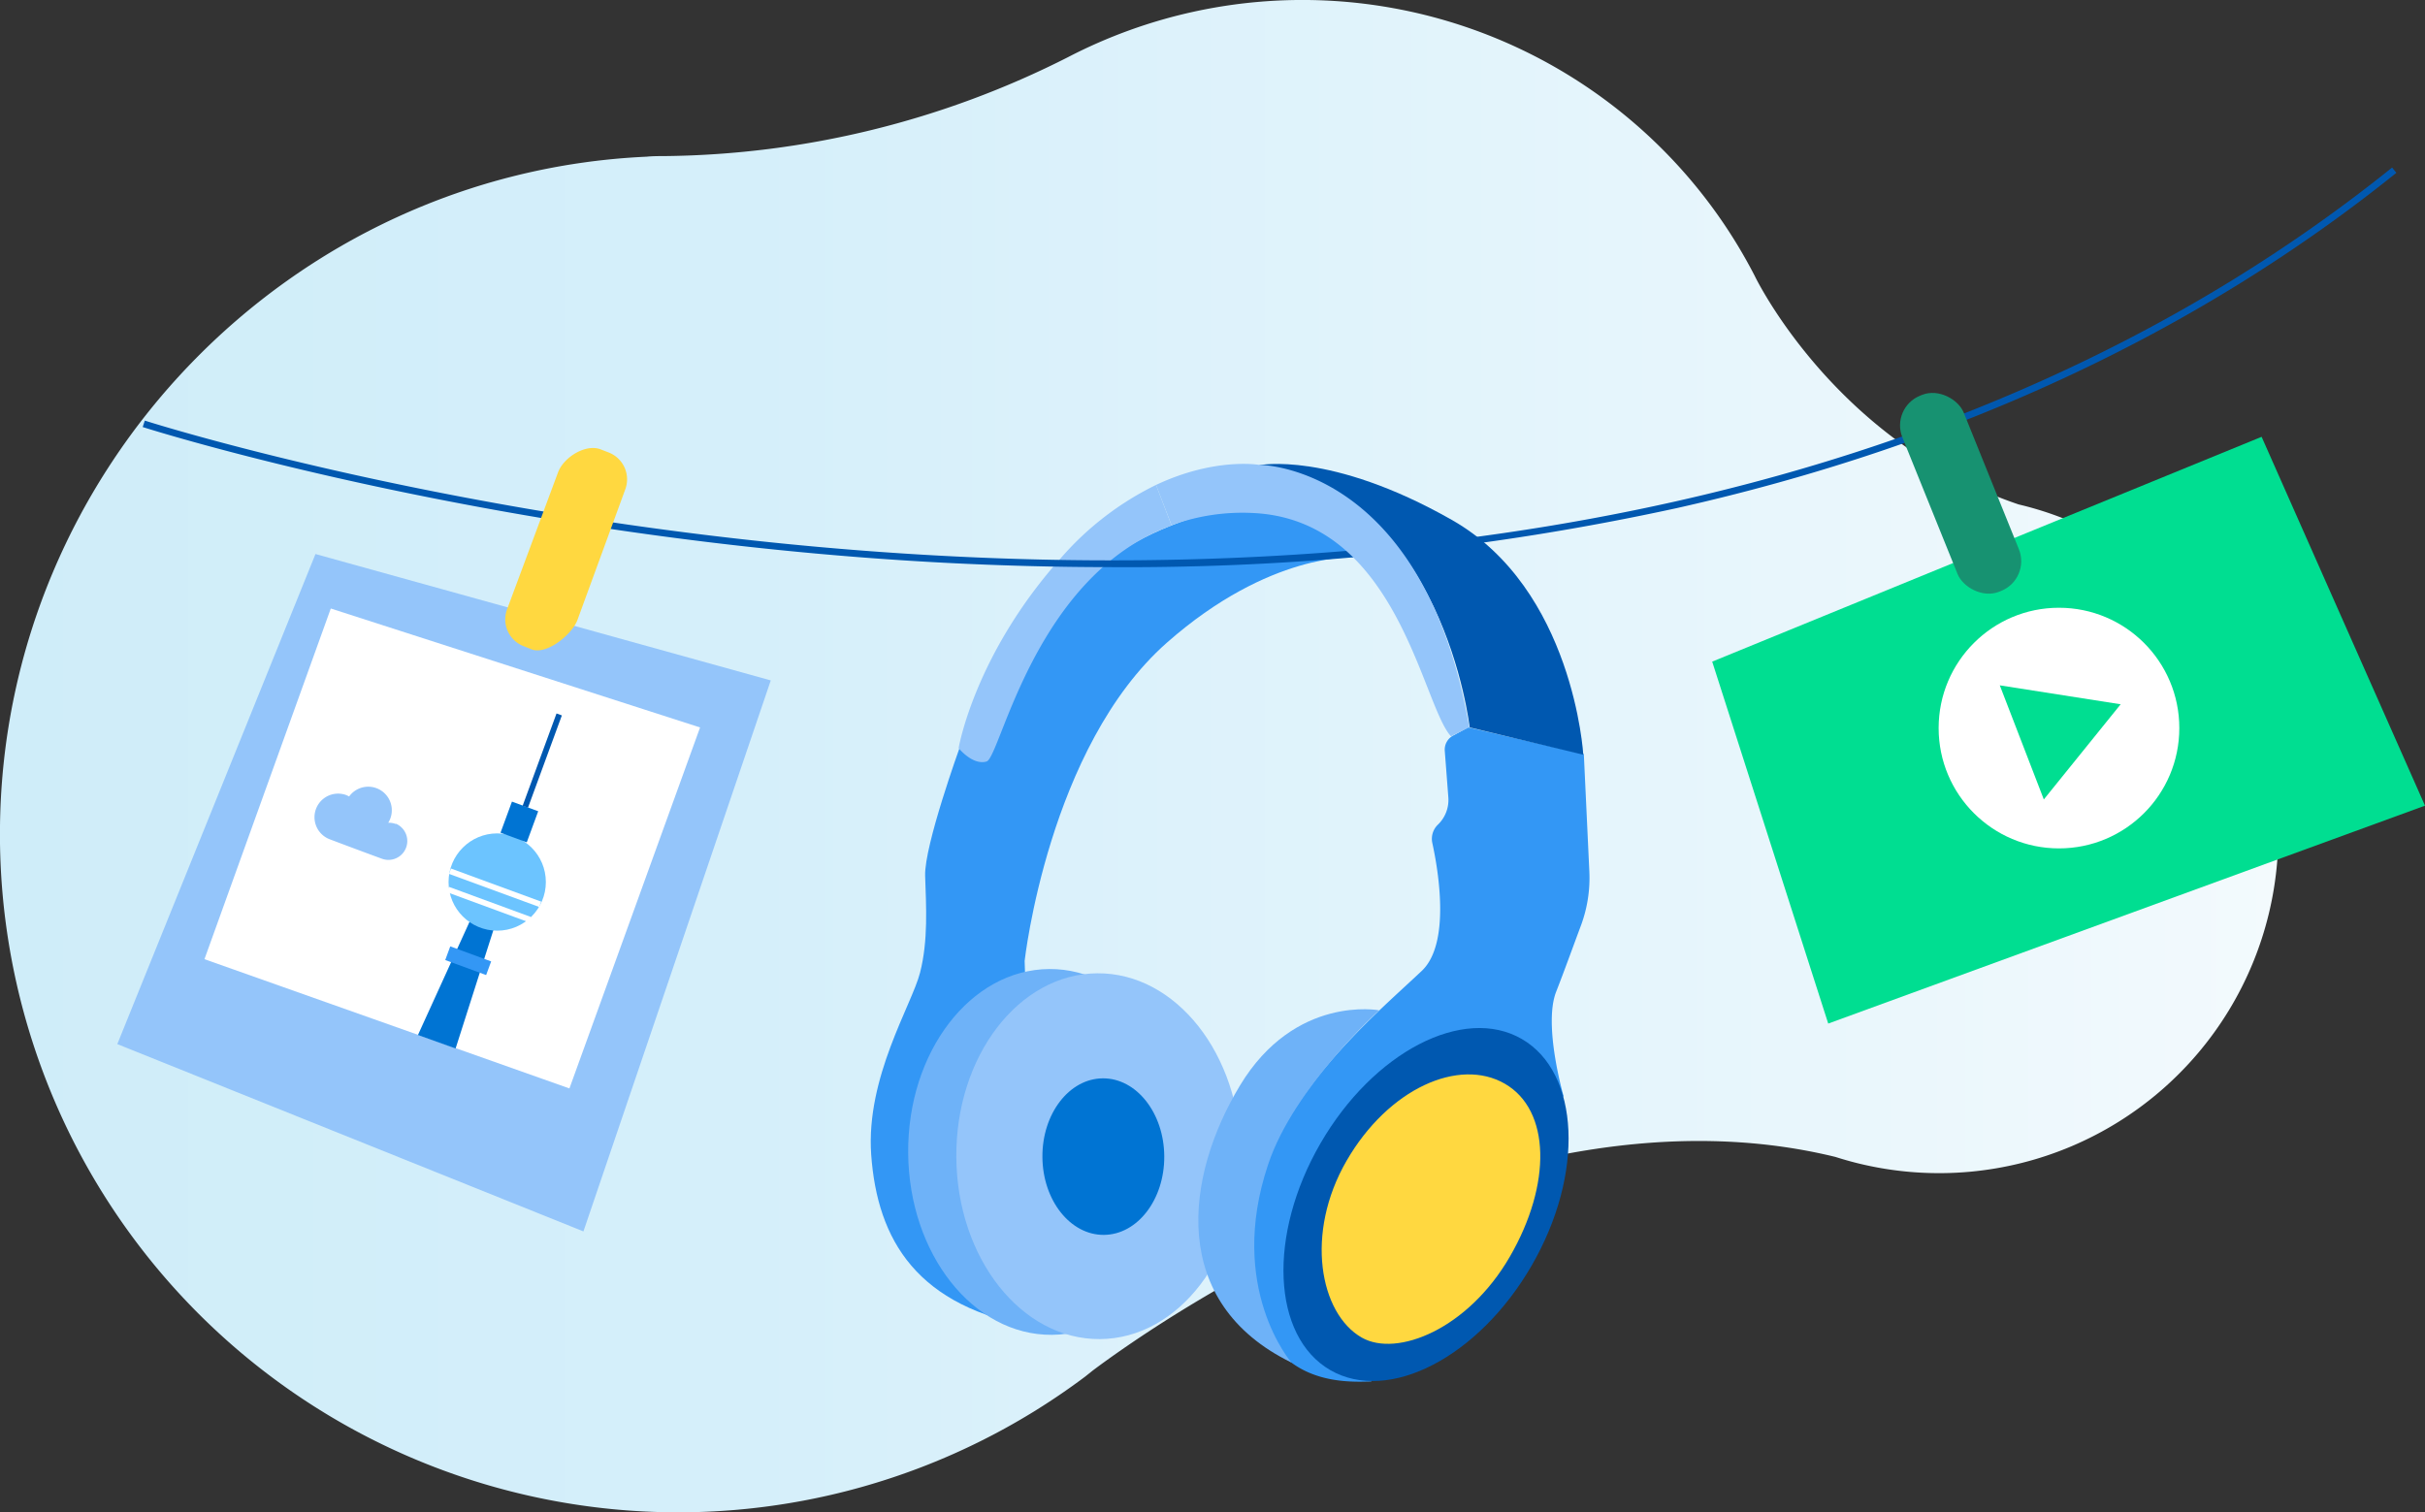 <svg data-name="Layer 1" xmlns:xlink="http://www.w3.org/1999/xlink" viewBox="0 0 320 199.59">
  <rect x="0" y="0" width="320" height="199.59" fill="#333333" stroke="none"/>
  <defs>
    <linearGradient id="a" y1="99.8" x2="300.73" y2="99.8" gradientUnits="userSpaceOnUse">
      <stop offset="0" stop-color="#cfedf9" />
      <stop offset="0.33" stop-color="#d5effa" />
      <stop offset="0.78" stop-color="#e8f6fc" />
      <stop offset="1" stop-color="#f3fafd" />
    </linearGradient>
  </defs>
  <path
    d="M300.61 106.79a44.89 44.89 0 0 0-29.72-38.89 42.92 42.92 0 0 0-4.53-1.33c-24.36-8.26-34.82-30.18-34.82-30.18A67.13 67.13 0 0 0 141 7.51 120.3 120.3 0 0 1 87.7 20.6c-.79 0-1.58 0-2.38.08C38.21 22.83.57 61.83 0 109a89.49 89.49 0 0 0 143.2 72.68l1-.8c7.53-5.65 54.3-38.88 98-28.19 1.26.4 2.55.76 3.86 1.05a44.76 44.76 0 0 0 54.46-47z"
    transform="translate(0)"
    fill="url(#a)"
  />
  <polygon points="76.99 162.52 15.48 137.8 41.63 73.12 101.71 89.8 76.99 162.52" fill="#94c5fa" />
  <polygon points="75.14 143.65 26.98 126.59 43.65 80.31 92.38 96.01 75.14 143.65" fill="#fff" />
  <path
    d="M136.77 175.2c-15.77-2.66-21-11.51-21.81-22.83-.71-10.19 5.36-19.74 6.45-24s.8-8.8.67-12.78 4.61-17.07 4.61-17.07l2.24 1.41 2.2-5.68c6.59-12.62 11.65-21 25.89-25.79 14-4.71 21.66 5.09 21.66 5.09s-11.12-.71-24.7 11.27c-15.63 13.78-18.77 42-18.77 42l1.56 48.31"
    fill="#3397f5"
  />
  <path
    d="M152.55 64a39.65 39.65 0 0 0-12.47 9.55c-11.51 12.82-13.58 25.19-13.58 25.19s1.86 2.31 3.69 1.76 6.31-24.57 24.41-31.14"
    fill="#94c5fa"
  />
  <ellipse
    cx="138.62"
    cy="152.04"
    rx="18.78"
    ry="24.14"
    transform="translate(-1.11 1.01) rotate(-0.42)"
    fill="#6eb2f8"
  />
  <ellipse
    cx="144.97"
    cy="152.6"
    rx="18.78"
    ry="24.14"
    transform="translate(-1.11 1.06) rotate(-0.42)"
    fill="#94c5fa"
  />
  <ellipse
    cx="145.59"
    cy="152.65"
    rx="8.04"
    ry="10.33"
    transform="translate(-1.11 1.07) rotate(-0.42)"
    fill="#0074d3"
  />
  <polygon points="320 106.33 241.25 135.09 225.94 87.32 298.44 57.65 320 106.33" fill="#00de91" />
  <circle cx="271.7" cy="96.09" r="15.88" fill="#fff" />
  <polygon points="279.84 92.95 263.89 90.45 269.7 105.51 279.84 92.95" fill="#00de91" />
  <path
    d="M146.68 74.85q-11 0-22.29-.59c-59.26-3.14-105.1-17.75-105.56-17.9l.28-.85c.45.15 46.2 14.73 105.35 17.85 34.73 1.84 67.23-.58 96.58-7.17 36.66-8.24 68.5-23.07 94.62-44.08l.56.7c-26.23 21.09-58.19 36-95 44.26a340.66 340.66 0 0 1-74.54 7.78z"
    fill="#0058b0"
  />
  <polygon points="60.12 138.38 65.31 122.12 62.26 121 55.15 136.6 60.12 138.38" fill="#0074d3" />
  <rect
    x="58.92"
    y="125.83"
    width="5.75"
    height="1.92"
    transform="translate(47.52 -13.53) rotate(20.18)"
    fill="#3397f5"
  />
  <path
    d="M70.15 85.7l-1.08-.43a3.79 3.79 0 0 1-2.14-4.9l6.72-18.06c.77-2 3.67-3.77 5.62-3l1.08.42a3.8 3.8 0 0 1 2.14 4.91l-6.31 17.23c-.77 1.95-4.08 4.59-6.03 3.83z"
    fill="#ffd840"
  />
  <rect
    x="254.36"
    y="51.16"
    width="8.73"
    height="27.9"
    rx="4.23"
    transform="translate(-5.56 101.61) rotate(-21.99)"
    fill="#179271"
  />
  <path
    d="M206.32 144.64s-2.67-9.23-1-13.68c1-2.54 2.32-6.19 3.31-8.84a18.06 18.06 0 0 0 1.1-7.06L209 99.52 193.74 96l-2 1.09a2.1 2.1 0 0 0-1.09 2l.47 6.13a4.52 4.52 0 0 1-1.37 3.61 2.6 2.6 0 0 0-.74 2.44c.79 3.62 2.43 13.25-1.4 16.87-7.72 7.28-23 19.74-22.78 37.46s12.61 16.79 16.11 16.73"
    fill="#3397f5"
  />
  <path
    d="M193.94 96s-3.51-31.16-27.81-34.6c0 0 9.35-1.93 25.44 7.21s17.36 31 17.36 31"
    fill="#0058b0"
  />
  <path
    d="M154.6 69.36a27.31 27.31 0 0 1 10.6-1.62c19.22.78 22.42 24.75 26.27 29m-20.06-35.35s-5.82-1-13.58 2.65"
    fill="none"
  />
  <path
    d="M152.55 64c7.76-3.66 13.58-2.65 13.58-2.65s21.72-.16 27.75 34.63l-2.41 1.2c-3.85-4.19-7.05-28.7-26.27-29.48a27.31 27.31 0 0 0-10.6 1.62"
    fill="#94c5fa"
  />
  <path
    d="M182 133.34s-11.11-2.12-18.38 9.93-9.4 28.66 6.8 36.56c0 0-8.57-9.84-3.07-26.17 3.4-10.21 14.65-20.32 14.65-20.32z"
    fill="#6eb2f8"
  />
  <path
    d="M52.23 108.75a2.46 2.46 0 0 0-1-.16 3.45 3.45 0 0 0 .24-.47 3.11 3.11 0 0 0-5.4-3 2.81 2.81 0 0 0-.39-.19 3.113 3.113 0 0 0-2.21 5.82c1.33.51 5.67 2.13 7 2.61a2.49 2.49 0 0 0 1.77-4.65z"
    fill="#94c5fa"
  />
  <ellipse
    cx="188.18"
    cy="159"
    rx="25.24"
    ry="16.1"
    transform="translate(-43.67 242.28) rotate(-59.96)"
    fill="#0058b0"
  />
  <path
    d="M199.24 165.85c-5.53 9.57-14.91 13.33-19.55 10.68-5.54-3.17-7.53-13.76-2-23.33s14.86-13.66 20.89-10.17 6.2 13.25.66 22.82z"
    fill="#ffd840"
  />
  <circle cx="65.61" cy="116.41" r="6.42" fill="#6cc4ff" />
  <line
    x1="59.38"
    y1="114.98"
    x2="71.29"
    y2="119.35"
    style="fill:none;stroke:#fff;stroke-miterlimit:10;stroke-width:0.75px"
  />
  <line
    x1="59.12"
    y1="117.4"
    x2="69.92"
    y2="121.37"
    style="fill:none;stroke:#fff;stroke-miterlimit:10;stroke-width:0.75px"
  />
  <rect
    x="66.34"
    y="106.63"
    width="4.37"
    height="3.69"
    transform="translate(-56.92 135.38) rotate(-69.82)"
    fill="#0074d3"
  />
  <line
    x1="69.32"
    y1="106.47"
    x2="73.79"
    y2="94.29"
    style="fill:none;stroke:#0058b0;stroke-miterlimit:10;stroke-width:0.75px"
  />
</svg>
